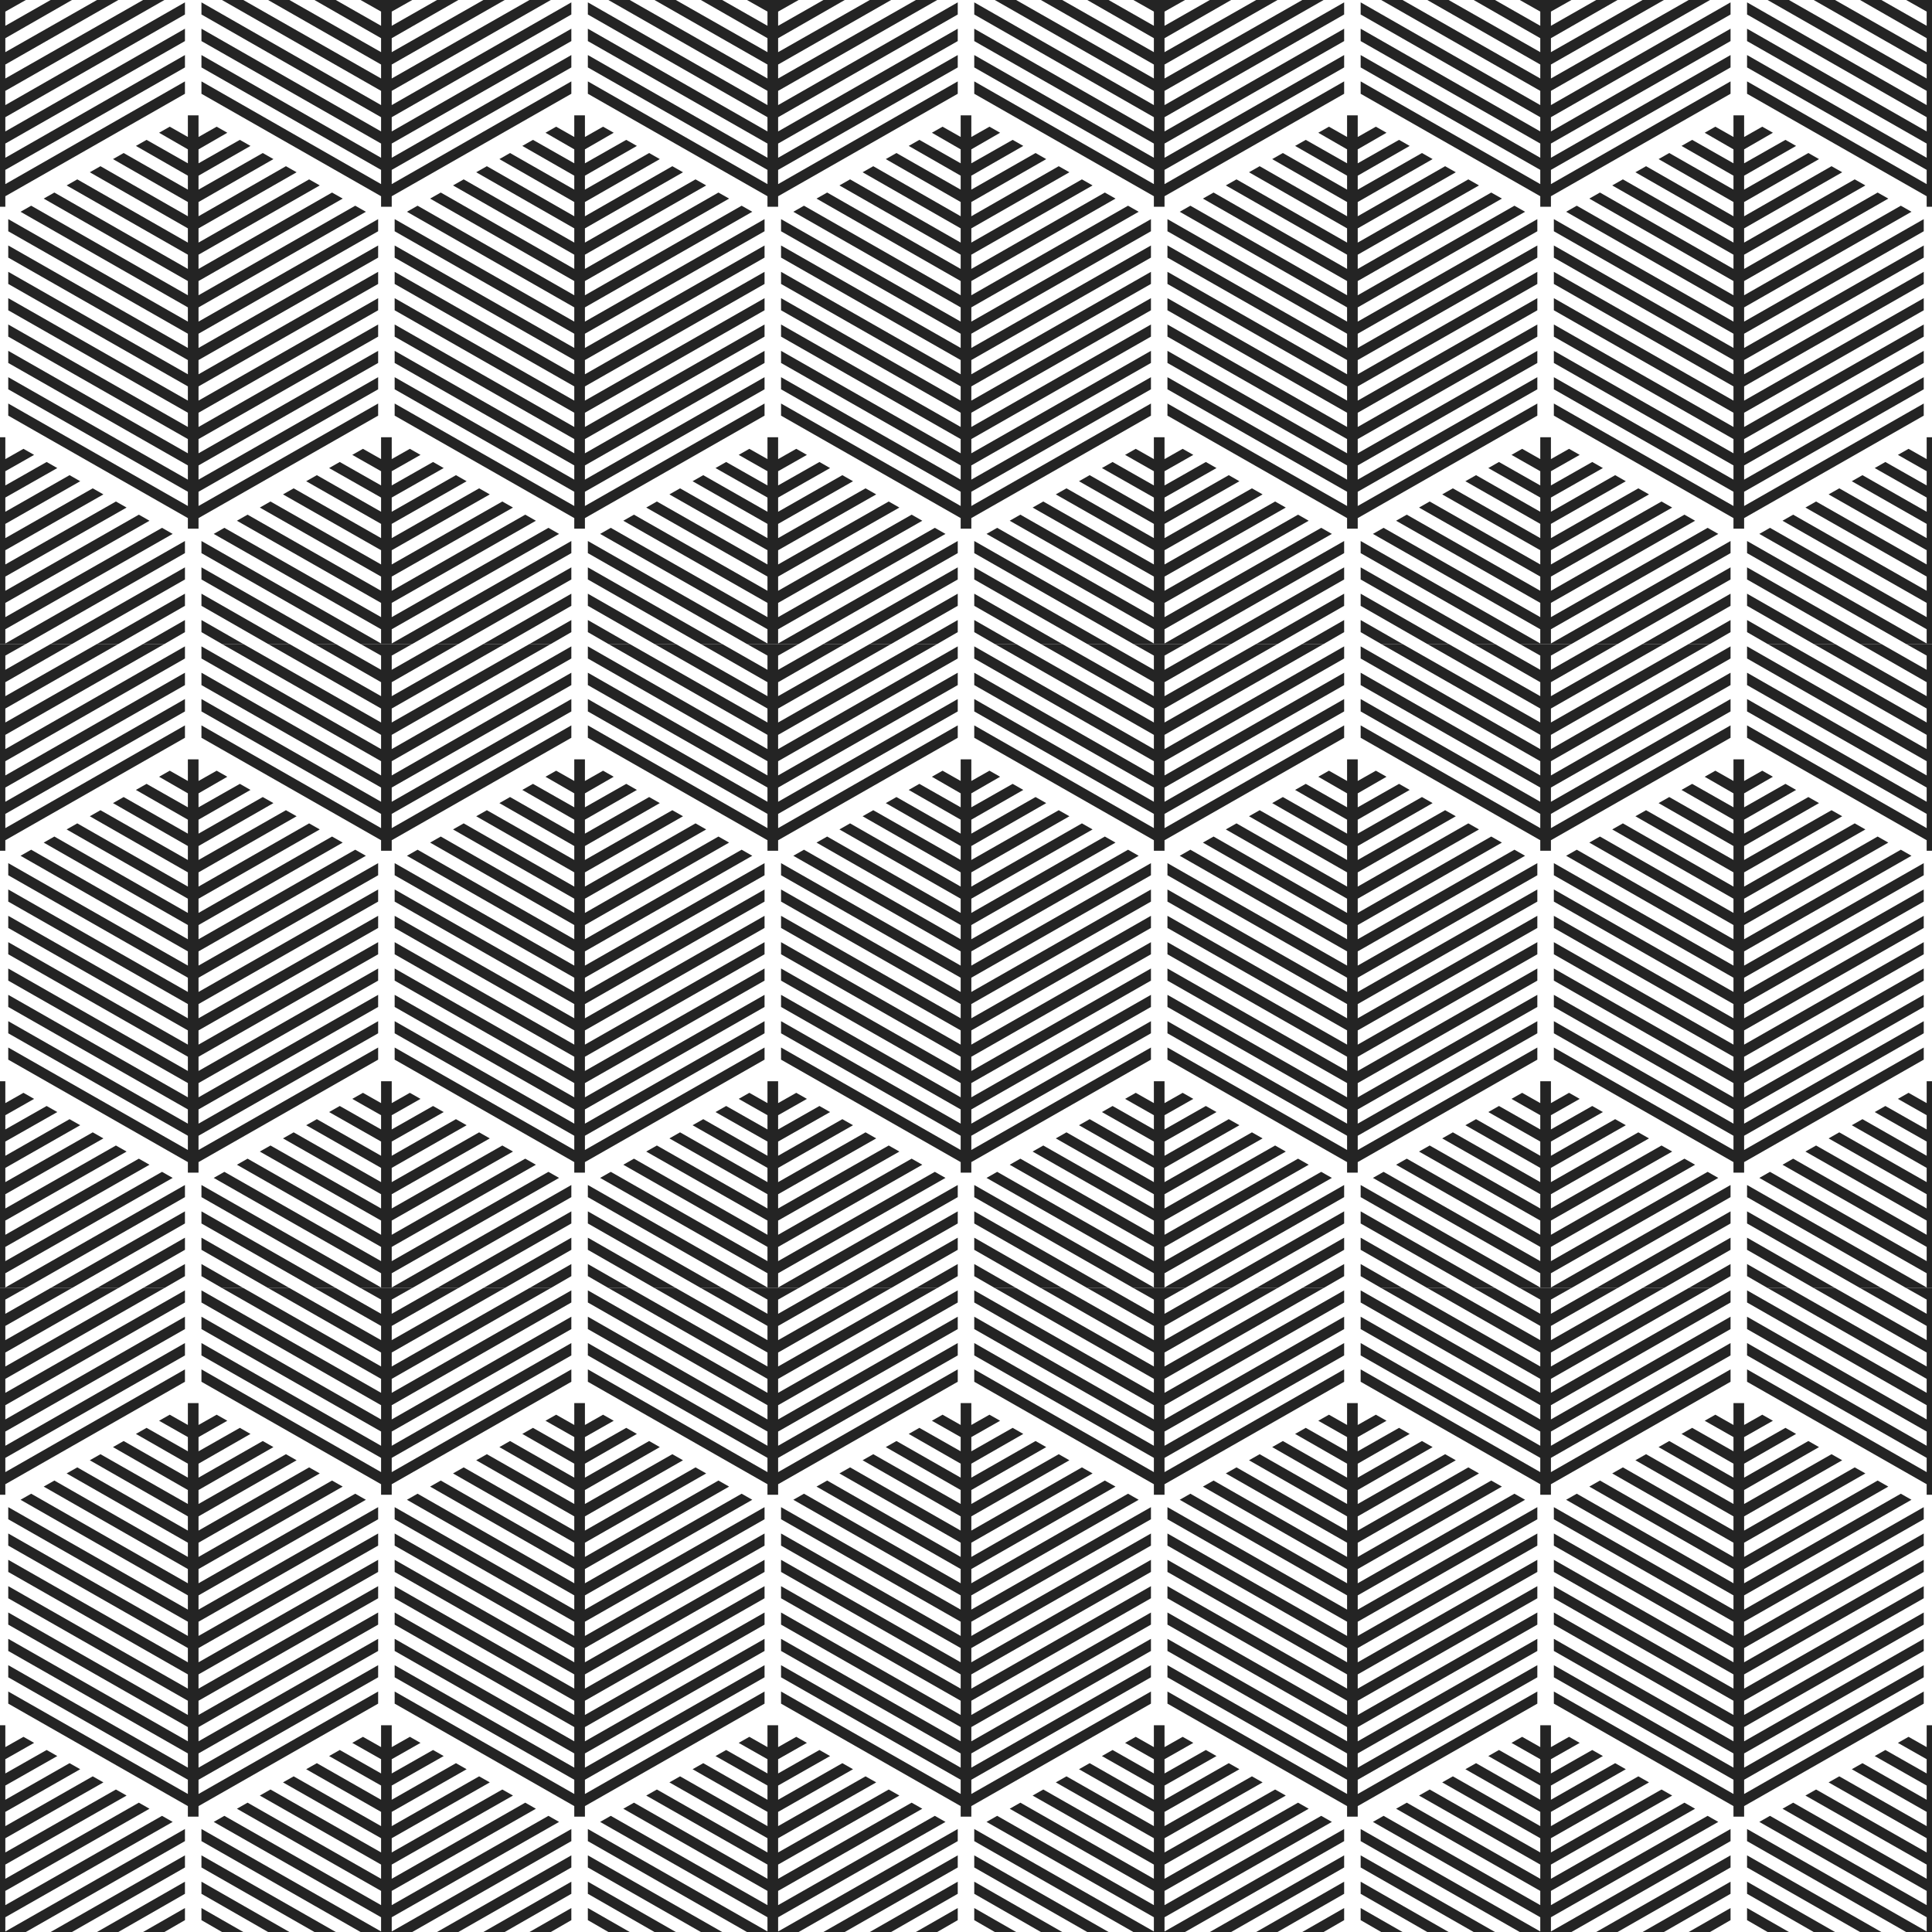 <svg width="222" height="222" viewBox="0 0 222 222" fill="none" xmlns="http://www.w3.org/2000/svg">
<path d="M23.149 65.193V66.585L36.132 74H38.582L23.149 65.193Z" fill="#242424"/>
<path d="M23.149 68.219V69.612L30.804 74H33.254L23.149 68.219Z" fill="#242424"/>
<path d="M43.788 50.241V52.753L41.705 51.573L40.48 52.269L43.788 54.146V55.78L39.041 53.086L37.816 53.782L43.788 57.172V58.806L36.408 54.6L35.183 55.296L43.788 60.199V61.833L33.744 56.113L32.519 56.809L43.788 63.225V64.86L31.08 57.626L29.855 58.322L43.788 66.252V67.886L28.447 59.139L27.222 59.836L43.788 69.278V70.913L25.783 60.653L24.558 61.349L43.788 72.305V73.939L23.149 62.166V63.558L41.43 74H44.4V50.241H43.788Z" fill="#242424"/>
<path d="M23.149 71.246V72.638L25.507 74H27.957L23.149 71.246Z" fill="#242424"/>
<path d="M21.251 69.612V68.219L11.146 74H13.596L21.251 69.612Z" fill="#242424"/>
<path d="M21.251 66.585V65.193L5.818 74H8.268L21.251 66.585Z" fill="#242424"/>
<path d="M2.97 74L21.251 63.558V62.166L0.612 73.939V72.305L19.842 61.349L18.617 60.653L0.612 70.913V69.278L17.178 59.836L15.953 59.139L0.612 67.886V66.252L14.545 58.322L13.32 57.626L0.612 64.86V63.225L11.881 56.809L10.656 56.113L0.612 61.833V60.199L9.217 55.296L7.992 54.6L0.612 58.806V57.172L6.583 53.782L5.359 53.086L0.612 55.78V54.146L3.919 52.269L2.695 51.573L0.612 52.753V50.241H0V74H2.97Z" fill="#242424"/>
<path d="M21.251 71.246L16.443 74H18.893L21.251 72.638V71.246Z" fill="#242424"/>
<path d="M22.812 35.32L42.042 24.334L40.817 23.638L22.812 33.928V32.294L39.378 22.82L38.153 22.124L22.812 30.901V29.267L36.745 21.307L35.52 20.611L22.812 27.875V26.241L34.081 19.794L32.856 19.098L22.812 24.848V23.214L31.417 18.281L30.192 17.584L22.812 21.791V20.187L28.783 16.767L27.559 16.071L22.812 18.765V17.161L26.119 15.254L24.895 14.558L22.812 15.738V13.256H21.588V15.738L19.505 14.558L18.281 15.254L21.588 17.161V18.765L16.841 16.071L15.617 16.767L21.588 20.187V21.791L14.208 17.584L12.983 18.281L21.588 23.214V24.848L11.544 19.098L10.319 19.794L21.588 26.241V27.875L8.88 20.611L7.655 21.307L21.588 29.267V30.901L6.247 22.124L5.022 22.82L21.588 32.294V33.928L3.583 23.638L2.358 24.334L21.588 35.32V36.955L0.949 25.181V26.573L21.588 38.347V39.981L0.949 28.208V29.6L21.588 41.373V43.008L0.949 31.234V32.627L21.588 44.4V46.034L0.949 34.261V35.653L21.588 47.427V49.061L0.949 37.288V38.68L21.588 50.453V52.087L0.949 40.314V41.706L21.588 53.48V55.114L0.949 43.341V44.733L21.588 56.506V58.141L0.949 46.367V47.76L21.588 59.533V60.744H22.812V59.533L43.451 47.76V46.367L22.812 58.141V56.506L43.451 44.733V43.341L22.812 55.114V53.48L43.451 41.706V40.314L22.812 52.087V50.453L43.451 38.68V37.288L22.812 49.061V47.427L43.451 35.653V34.261L22.812 46.034V44.4L43.451 32.627V31.234L22.812 43.008V41.373L43.451 29.6V28.208L22.812 39.981V38.347L43.451 26.573V25.181L22.812 36.955V35.32Z" fill="#242424"/>
<path d="M41.43 0L43.788 1.332V2.966L38.582 0H36.132L43.788 4.389V5.993L33.254 0H30.804L43.788 7.415V9.019L27.957 0H25.507L43.788 10.442V12.076L23.149 0.272V1.665L43.788 13.468V15.103L23.149 3.299V4.721L43.788 16.495V18.129L23.149 6.326V7.748L43.788 19.521V21.156L23.149 9.352V10.775L43.788 22.548V23.759H44.4V0H41.43Z" fill="#242424"/>
<path d="M0.612 23.759V22.548L21.251 10.775V9.352L0.612 21.156V19.521L21.251 7.748V6.326L0.612 18.129V16.495L21.251 4.721V3.299L0.612 15.103V13.468L21.251 1.665V0.272L0.612 12.076V10.442L18.893 0H16.443L0.612 9.019V7.415L13.596 0H11.146L0.612 5.993V4.389L8.268 0H5.818L0.612 2.966V1.332L2.97 0H0V23.759H0.612Z" fill="#242424"/>
<path d="M67.549 65.193V66.585L80.532 74H82.982L67.549 65.193Z" fill="#242424"/>
<path d="M67.549 68.219V69.612L75.204 74H77.654L67.549 68.219Z" fill="#242424"/>
<path d="M88.188 50.241V52.753L86.105 51.573L84.881 52.269L88.188 54.146V55.78L83.441 53.086L82.216 53.782L88.188 57.172V58.806L80.808 54.6L79.583 55.296L88.188 60.199V61.833L78.144 56.113L76.919 56.809L88.188 63.225V64.86L75.48 57.626L74.255 58.322L88.188 66.252V67.886L72.847 59.139L71.622 59.836L88.188 69.278V70.913L70.183 60.653L68.958 61.349L88.188 72.305V73.939L67.549 62.166V63.558L85.83 74H88.8V50.241H88.188Z" fill="#242424"/>
<path d="M67.549 71.246V72.638L69.907 74H72.357L67.549 71.246Z" fill="#242424"/>
<path d="M65.651 69.612V68.219L55.546 74H57.996L65.651 69.612Z" fill="#242424"/>
<path d="M65.651 66.585V65.193L50.218 74H52.668L65.651 66.585Z" fill="#242424"/>
<path d="M47.37 74L65.651 63.558V62.166L45.012 73.939V72.305L64.242 61.349L63.017 60.653L45.012 70.913V69.278L61.578 59.836L60.353 59.139L45.012 67.886V66.252L58.945 58.322L57.72 57.626L45.012 64.86V63.225L56.281 56.809L55.056 56.113L45.012 61.833V60.199L53.617 55.296L52.392 54.6L45.012 58.806V57.172L50.983 53.782L49.759 53.086L45.012 55.78V54.146L48.319 52.269L47.095 51.573L45.012 52.753V50.241H44.4V74H47.37Z" fill="#242424"/>
<path d="M65.651 71.246L60.843 74H63.293L65.651 72.638V71.246Z" fill="#242424"/>
<path d="M67.212 35.32L86.442 24.334L85.217 23.638L67.212 33.928V32.294L83.778 22.82L82.553 22.124L67.212 30.901V29.267L81.145 21.307L79.92 20.611L67.212 27.875V26.241L78.481 19.794L77.256 19.098L67.212 24.848V23.214L75.817 18.281L74.592 17.584L67.212 21.791V20.187L73.183 16.767L71.959 16.071L67.212 18.765V17.161L70.519 15.254L69.295 14.558L67.212 15.738V13.256H65.988V15.738L63.905 14.558L62.681 15.254L65.988 17.161V18.765L61.241 16.071L60.017 16.767L65.988 20.187V21.791L58.608 17.584L57.383 18.281L65.988 23.214V24.848L55.944 19.098L54.719 19.794L65.988 26.241V27.875L53.28 20.611L52.055 21.307L65.988 29.267V30.901L50.647 22.124L49.422 22.82L65.988 32.294V33.928L47.983 23.638L46.758 24.334L65.988 35.32V36.955L45.349 25.181V26.573L65.988 38.347V39.981L45.349 28.208V29.6L65.988 41.373V43.008L45.349 31.234V32.627L65.988 44.4V46.034L45.349 34.261V35.653L65.988 47.427V49.061L45.349 37.288V38.68L65.988 50.453V52.087L45.349 40.314V41.706L65.988 53.48V55.114L45.349 43.341V44.733L65.988 56.506V58.141L45.349 46.367V47.76L65.988 59.533V60.744H67.212V59.533L87.851 47.76V46.367L67.212 58.141V56.506L87.851 44.733V43.341L67.212 55.114V53.48L87.851 41.706V40.314L67.212 52.087V50.453L87.851 38.68V37.288L67.212 49.061V47.427L87.851 35.653V34.261L67.212 46.034V44.4L87.851 32.627V31.234L67.212 43.008V41.373L87.851 29.6V28.208L67.212 39.981V38.347L87.851 26.573V25.181L67.212 36.955V35.32Z" fill="#242424"/>
<path d="M85.83 0L88.188 1.332V2.966L82.982 0H80.532L88.188 4.389V5.993L77.654 0H75.204L88.188 7.415V9.019L72.357 0H69.907L88.188 10.442V12.076L67.549 0.272V1.665L88.188 13.468V15.103L67.549 3.299V4.721L88.188 16.495V18.129L67.549 6.326V7.748L88.188 19.521V21.156L67.549 9.352V10.775L88.188 22.548V23.759H88.8V0H85.83Z" fill="#242424"/>
<path d="M45.012 23.759V22.548L65.651 10.775V9.352L45.012 21.156V19.521L65.651 7.748V6.326L45.012 18.129V16.495L65.651 4.721V3.299L45.012 15.103V13.468L65.651 1.665V0.272L45.012 12.076V10.442L63.293 0H60.843L45.012 9.019V7.415L57.996 0H55.546L45.012 5.993V4.389L52.668 0H50.218L45.012 2.966V1.332L47.37 0H44.4V23.759H45.012Z" fill="#242424"/>
<path d="M111.949 65.193V66.585L124.932 74H127.382L111.949 65.193Z" fill="#242424"/>
<path d="M111.949 68.219V69.612L119.604 74H122.054L111.949 68.219Z" fill="#242424"/>
<path d="M132.588 50.241V52.753L130.505 51.573L129.281 52.269L132.588 54.146V55.78L127.841 53.086L126.617 53.782L132.588 57.172V58.806L125.208 54.6L123.983 55.296L132.588 60.199V61.833L122.544 56.113L121.319 56.809L132.588 63.225V64.86L119.88 57.626L118.655 58.322L132.588 66.252V67.886L117.247 59.139L116.022 59.836L132.588 69.278V70.913L114.583 60.653L113.358 61.349L132.588 72.305V73.939L111.949 62.166V63.558L130.23 74H133.2V50.241H132.588Z" fill="#242424"/>
<path d="M111.949 71.246V72.638L114.307 74H116.757L111.949 71.246Z" fill="#242424"/>
<path d="M110.051 69.612V68.219L99.946 74H102.396L110.051 69.612Z" fill="#242424"/>
<path d="M110.051 66.585V65.193L94.618 74H97.068L110.051 66.585Z" fill="#242424"/>
<path d="M91.77 74L110.051 63.558V62.166L89.412 73.939V72.305L108.642 61.349L107.417 60.653L89.412 70.913V69.278L105.978 59.836L104.753 59.139L89.412 67.886V66.252L103.345 58.322L102.12 57.626L89.412 64.86V63.225L100.681 56.809L99.456 56.113L89.412 61.833V60.199L98.017 55.296L96.792 54.6L89.412 58.806V57.172L95.383 53.782L94.159 53.086L89.412 55.78V54.146L92.719 52.269L91.495 51.573L89.412 52.753V50.241H88.8V74H91.77Z" fill="#242424"/>
<path d="M110.051 71.246L105.243 74H107.693L110.051 72.638V71.246Z" fill="#242424"/>
<path d="M111.612 35.32L130.842 24.334L129.617 23.638L111.612 33.928V32.294L128.178 22.82L126.953 22.124L111.612 30.901V29.267L125.545 21.307L124.32 20.611L111.612 27.875V26.241L122.881 19.794L121.656 19.098L111.612 24.848V23.214L120.217 18.281L118.992 17.584L111.612 21.791V20.187L117.583 16.767L116.359 16.071L111.612 18.765V17.161L114.919 15.254L113.695 14.558L111.612 15.738V13.256H110.388V15.738L108.305 14.558L107.081 15.254L110.388 17.161V18.765L105.641 16.071L104.417 16.767L110.388 20.187V21.791L103.008 17.584L101.783 18.281L110.388 23.214V24.848L100.344 19.098L99.119 19.794L110.388 26.241V27.875L97.68 20.611L96.455 21.307L110.388 29.267V30.901L95.047 22.124L93.822 22.82L110.388 32.294V33.928L92.383 23.638L91.158 24.334L110.388 35.32V36.955L89.749 25.181V26.573L110.388 38.347V39.981L89.749 28.208V29.6L110.388 41.373V43.008L89.749 31.234V32.627L110.388 44.4V46.034L89.749 34.261V35.653L110.388 47.427V49.061L89.749 37.288V38.68L110.388 50.453V52.087L89.749 40.314V41.706L110.388 53.48V55.114L89.749 43.341V44.733L110.388 56.506V58.141L89.749 46.367V47.76L110.388 59.533V60.744H111.612V59.533L132.251 47.76V46.367L111.612 58.141V56.506L132.251 44.733V43.341L111.612 55.114V53.48L132.251 41.706V40.314L111.612 52.087V50.453L132.251 38.68V37.288L111.612 49.061V47.427L132.251 35.653V34.261L111.612 46.034V44.4L132.251 32.627V31.234L111.612 43.008V41.373L132.251 29.6V28.208L111.612 39.981V38.347L132.251 26.573V25.181L111.612 36.955V35.32Z" fill="#242424"/>
<path d="M130.23 0L132.588 1.332V2.966L127.382 0H124.932L132.588 4.389V5.993L122.054 0H119.604L132.588 7.415V9.019L116.757 0H114.307L132.588 10.442V12.076L111.949 0.272V1.665L132.588 13.468V15.103L111.949 3.299V4.721L132.588 16.495V18.129L111.949 6.326V7.748L132.588 19.521V21.156L111.949 9.352V10.775L132.588 22.548V23.759H133.2V0H130.23Z" fill="#242424"/>
<path d="M89.412 23.759V22.548L110.051 10.775V9.352L89.412 21.156V19.521L110.051 7.748V6.326L89.412 18.129V16.495L110.051 4.721V3.299L89.412 15.103V13.468L110.051 1.665V0.272L89.412 12.076V10.442L107.693 0H105.243L89.412 9.019V7.415L102.396 0H99.946L89.412 5.993V4.389L97.068 0H94.618L89.412 2.966V1.332L91.77 0H88.8V23.759H89.412Z" fill="#242424"/>
<path d="M156.349 65.193V66.585L169.332 74H171.782L156.349 65.193Z" fill="#242424"/>
<path d="M156.349 68.219V69.612L164.004 74H166.454L156.349 68.219Z" fill="#242424"/>
<path d="M176.988 50.241V52.753L174.905 51.573L173.681 52.269L176.988 54.146V55.78L172.241 53.086L171.017 53.782L176.988 57.172V58.806L169.608 54.6L168.383 55.296L176.988 60.199V61.833L166.944 56.113L165.719 56.809L176.988 63.225V64.86L164.28 57.626L163.055 58.322L176.988 66.252V67.886L161.647 59.139L160.422 59.836L176.988 69.278V70.913L158.983 60.653L157.758 61.349L176.988 72.305V73.939L156.349 62.166V63.558L174.63 74H177.6V50.241H176.988Z" fill="#242424"/>
<path d="M156.349 71.246V72.638L158.707 74H161.157L156.349 71.246Z" fill="#242424"/>
<path d="M154.451 69.612V68.219L144.346 74H146.796L154.451 69.612Z" fill="#242424"/>
<path d="M154.451 66.585V65.193L139.018 74H141.468L154.451 66.585Z" fill="#242424"/>
<path d="M136.17 74L154.451 63.558V62.166L133.812 73.939V72.305L153.042 61.349L151.817 60.653L133.812 70.913V69.278L150.378 59.836L149.153 59.139L133.812 67.886V66.252L147.745 58.322L146.52 57.626L133.812 64.86V63.225L145.081 56.809L143.856 56.113L133.812 61.833V60.199L142.417 55.296L141.192 54.6L133.812 58.806V57.172L139.783 53.782L138.559 53.086L133.812 55.78V54.146L137.119 52.269L135.895 51.573L133.812 52.753V50.241H133.2V74H136.17Z" fill="#242424"/>
<path d="M154.451 71.246L149.643 74H152.093L154.451 72.638V71.246Z" fill="#242424"/>
<path d="M156.012 35.32L175.242 24.334L174.017 23.638L156.012 33.928V32.294L172.578 22.82L171.353 22.124L156.012 30.901V29.267L169.945 21.307L168.72 20.611L156.012 27.875V26.241L167.281 19.794L166.056 19.098L156.012 24.848V23.214L164.617 18.281L163.392 17.584L156.012 21.791V20.187L161.983 16.767L160.759 16.071L156.012 18.765V17.161L159.319 15.254L158.095 14.558L156.012 15.738V13.256H154.788V15.738L152.705 14.558L151.481 15.254L154.788 17.161V18.765L150.041 16.071L148.817 16.767L154.788 20.187V21.791L147.408 17.584L146.183 18.281L154.788 23.214V24.848L144.744 19.098L143.519 19.794L154.788 26.241V27.875L142.08 20.611L140.855 21.307L154.788 29.267V30.901L139.447 22.124L138.222 22.82L154.788 32.294V33.928L136.783 23.638L135.558 24.334L154.788 35.32V36.955L134.149 25.181V26.573L154.788 38.347V39.981L134.149 28.208V29.6L154.788 41.373V43.008L134.149 31.234V32.627L154.788 44.4V46.034L134.149 34.261V35.653L154.788 47.427V49.061L134.149 37.288V38.68L154.788 50.453V52.087L134.149 40.314V41.706L154.788 53.48V55.114L134.149 43.341V44.733L154.788 56.506V58.141L134.149 46.367V47.76L154.788 59.533V60.744H156.012V59.533L176.651 47.76V46.367L156.012 58.141V56.506L176.651 44.733V43.341L156.012 55.114V53.48L176.651 41.706V40.314L156.012 52.087V50.453L176.651 38.68V37.288L156.012 49.061V47.427L176.651 35.653V34.261L156.012 46.034V44.4L176.651 32.627V31.234L156.012 43.008V41.373L176.651 29.6V28.208L156.012 39.981V38.347L176.651 26.573V25.181L156.012 36.955V35.32Z" fill="#242424"/>
<path d="M174.63 0L176.988 1.332V2.966L171.782 0H169.332L176.988 4.389V5.993L166.454 0H164.004L176.988 7.415V9.019L161.157 0H158.707L176.988 10.442V12.076L156.349 0.272V1.665L176.988 13.468V15.103L156.349 3.299V4.721L176.988 16.495V18.129L156.349 6.326V7.748L176.988 19.521V21.156L156.349 9.352V10.775L176.988 22.548V23.759H177.6V0H174.63Z" fill="#242424"/>
<path d="M133.812 23.759V22.548L154.451 10.775V9.352L133.812 21.156V19.521L154.451 7.748V6.326L133.812 18.129V16.495L154.451 4.721V3.299L133.812 15.103V13.468L154.451 1.665V0.272L133.812 12.076V10.442L152.093 0H149.643L133.812 9.019V7.415L146.796 0H144.346L133.812 5.993V4.389L141.468 0H139.018L133.812 2.966V1.332L136.17 0H133.2V23.759H133.812Z" fill="#242424"/>
<path d="M23.149 139.193V140.585L36.132 148H38.582L23.149 139.193Z" fill="#242424"/>
<path d="M23.149 142.219V143.611L30.804 148H33.254L23.149 142.219Z" fill="#242424"/>
<path d="M43.788 124.241V126.753L41.705 125.573L40.48 126.269L43.788 128.146V129.78L39.041 127.086L37.816 127.782L43.788 131.172V132.807L36.408 128.6L35.183 129.296L43.788 134.199V135.833L33.744 130.113L32.519 130.809L43.788 137.225V138.86L31.08 131.626L29.855 132.322L43.788 140.252V141.886L28.447 133.139L27.222 133.836L43.788 143.279V144.913L25.783 134.653L24.558 135.349L43.788 146.305V147.939L23.149 136.166V137.558L41.43 148H44.4V124.241H43.788Z" fill="#242424"/>
<path d="M23.149 145.246V146.638L25.507 148H27.957L23.149 145.246Z" fill="#242424"/>
<path d="M21.251 143.611V142.219L11.146 148H13.596L21.251 143.611Z" fill="#242424"/>
<path d="M21.251 140.585V139.193L5.818 148H8.268L21.251 140.585Z" fill="#242424"/>
<path d="M2.97 148L21.251 137.558V136.166L0.612 147.939V146.305L19.842 135.349L18.617 134.653L0.612 144.913V143.279L17.178 133.836L15.953 133.139L0.612 141.886V140.252L14.545 132.322L13.32 131.626L0.612 138.86V137.225L11.881 130.809L10.656 130.113L0.612 135.833V134.199L9.217 129.296L7.992 128.6L0.612 132.807V131.172L6.583 127.782L5.359 127.086L0.612 129.78V128.146L3.919 126.269L2.695 125.573L0.612 126.753V124.241H0V148H2.97Z" fill="#242424"/>
<path d="M21.251 145.246L16.443 148H18.893L21.251 146.638V145.246Z" fill="#242424"/>
<path d="M22.812 109.32L42.042 98.334L40.817 97.638L22.812 107.928V106.294L39.378 96.82L38.153 96.124L22.812 104.901V103.267L36.745 95.307L35.52 94.611L22.812 101.875V100.24L34.081 93.794L32.856 93.098L22.812 98.818V97.214L31.417 92.281L30.192 91.585L22.812 95.791V94.187L28.783 90.767L27.559 90.071L22.812 92.765V91.161L26.119 89.254L24.895 88.558L22.812 89.738V87.256H21.588V89.738L19.505 88.558L18.281 89.254L21.588 91.161V92.765L16.841 90.071L15.617 90.767L21.588 94.187V95.791L14.208 91.585L12.983 92.281L21.588 97.214V98.818L11.544 93.098L10.319 93.794L21.588 100.24V101.875L8.88 94.611L7.655 95.307L21.588 103.267V104.901L6.247 96.124L5.022 96.82L21.588 106.294V107.928L3.583 97.638L2.358 98.334L21.588 109.32V110.955L0.949 99.181V100.573L21.588 112.347V113.981L0.949 102.208V103.6L21.588 115.373V117.008L0.949 105.234V106.627L21.588 118.4V120.034L0.949 108.261V109.653L21.588 121.427V123.061L0.949 111.288V112.68L21.588 124.453V126.088L0.949 114.314V115.706L21.588 127.48V129.114L0.949 117.341V118.733L21.588 130.506V132.141L0.949 120.367V121.76L21.588 133.533V134.744H22.812V133.533L43.451 121.76V120.367L22.812 132.141V130.506L43.451 118.733V117.341L22.812 129.114V127.48L43.451 115.706V114.314L22.812 126.088V124.453L43.451 112.68V111.288L22.812 123.061V121.427L43.451 109.653V108.261L22.812 120.034V118.4L43.451 106.627V105.234L22.812 117.008V115.373L43.451 103.6V102.208L22.812 113.981V112.347L43.451 100.573V99.181L22.812 110.955V109.32Z" fill="#242424"/>
<path d="M41.43 74L43.788 75.332V76.966L38.582 74H36.132L43.788 78.389V79.993L33.254 74H30.804L43.788 81.415V83.019L27.957 74H25.507L43.788 84.442V86.076L23.149 74.272V75.665L43.788 87.468V89.103L23.149 77.299V78.722L43.788 90.495V92.129L23.149 80.326V81.748L43.788 93.522V95.156L23.149 83.352V84.775L43.788 96.548V97.759H44.4V74H41.43Z" fill="#242424"/>
<path d="M0.612 97.759V96.548L21.251 84.775V83.352L0.612 95.156V93.522L21.251 81.748V80.326L0.612 92.129V90.495L21.251 78.722V77.299L0.612 89.103V87.468L21.251 75.665V74.272L0.612 86.076V84.442L18.893 74H16.443L0.612 83.019V81.415L13.596 74H11.146L0.612 79.993V78.389L8.268 74H5.818L0.612 76.966V75.332L2.97 74H0V97.759H0.612Z" fill="#242424"/>
<path d="M67.549 139.193V140.585L80.532 148H82.982L67.549 139.193Z" fill="#242424"/>
<path d="M67.549 142.219V143.611L75.204 148H77.654L67.549 142.219Z" fill="#242424"/>
<path d="M88.188 124.241V126.753L86.105 125.573L84.881 126.269L88.188 128.146V129.78L83.441 127.086L82.216 127.782L88.188 131.172V132.807L80.808 128.6L79.583 129.296L88.188 134.199V135.833L78.144 130.113L76.919 130.809L88.188 137.225V138.86L75.48 131.626L74.255 132.322L88.188 140.252V141.886L72.847 133.139L71.622 133.836L88.188 143.279V144.913L70.183 134.653L68.958 135.349L88.188 146.305V147.939L67.549 136.166V137.558L85.83 148H88.8V124.241H88.188Z" fill="#242424"/>
<path d="M67.549 145.246V146.638L69.907 148H72.357L67.549 145.246Z" fill="#242424"/>
<path d="M65.651 143.611V142.219L55.546 148H57.996L65.651 143.611Z" fill="#242424"/>
<path d="M65.651 140.585V139.193L50.218 148H52.668L65.651 140.585Z" fill="#242424"/>
<path d="M47.37 148L65.651 137.558V136.166L45.012 147.939V146.305L64.242 135.349L63.017 134.653L45.012 144.913V143.279L61.578 133.836L60.353 133.139L45.012 141.886V140.252L58.945 132.322L57.72 131.626L45.012 138.86V137.225L56.281 130.809L55.056 130.113L45.012 135.833V134.199L53.617 129.296L52.392 128.6L45.012 132.807V131.172L50.983 127.782L49.759 127.086L45.012 129.78V128.146L48.319 126.269L47.095 125.573L45.012 126.753V124.241H44.4V148H47.37Z" fill="#242424"/>
<path d="M65.651 145.246L60.843 148H63.293L65.651 146.638V145.246Z" fill="#242424"/>
<path d="M67.212 109.32L86.442 98.334L85.217 97.638L67.212 107.928V106.294L83.778 96.82L82.553 96.124L67.212 104.901V103.267L81.145 95.307L79.92 94.611L67.212 101.875V100.24L78.481 93.794L77.256 93.098L67.212 98.818V97.214L75.817 92.281L74.592 91.585L67.212 95.791V94.187L73.183 90.767L71.959 90.071L67.212 92.765V91.161L70.519 89.254L69.295 88.558L67.212 89.738V87.256H65.988V89.738L63.905 88.558L62.681 89.254L65.988 91.161V92.765L61.241 90.071L60.017 90.767L65.988 94.187V95.791L58.608 91.585L57.383 92.281L65.988 97.214V98.818L55.944 93.098L54.719 93.794L65.988 100.24V101.875L53.28 94.611L52.055 95.307L65.988 103.267V104.901L50.647 96.124L49.422 96.82L65.988 106.294V107.928L47.983 97.638L46.758 98.334L65.988 109.32V110.955L45.349 99.181V100.573L65.988 112.347V113.981L45.349 102.208V103.6L65.988 115.373V117.008L45.349 105.234V106.627L65.988 118.4V120.034L45.349 108.261V109.653L65.988 121.427V123.061L45.349 111.288V112.68L65.988 124.453V126.088L45.349 114.314V115.706L65.988 127.48V129.114L45.349 117.341V118.733L65.988 130.506V132.141L45.349 120.367V121.76L65.988 133.533V134.744H67.212V133.533L87.851 121.76V120.367L67.212 132.141V130.506L87.851 118.733V117.341L67.212 129.114V127.48L87.851 115.706V114.314L67.212 126.088V124.453L87.851 112.68V111.288L67.212 123.061V121.427L87.851 109.653V108.261L67.212 120.034V118.4L87.851 106.627V105.234L67.212 117.008V115.373L87.851 103.6V102.208L67.212 113.981V112.347L87.851 100.573V99.181L67.212 110.955V109.32Z" fill="#242424"/>
<path d="M85.83 74L88.188 75.332V76.966L82.982 74H80.532L88.188 78.389V79.993L77.654 74H75.204L88.188 81.415V83.019L72.357 74H69.907L88.188 84.442V86.076L67.549 74.272V75.665L88.188 87.468V89.103L67.549 77.299V78.722L88.188 90.495V92.129L67.549 80.326V81.748L88.188 93.522V95.156L67.549 83.352V84.775L88.188 96.548V97.759H88.8V74H85.83Z" fill="#242424"/>
<path d="M45.012 97.759V96.548L65.651 84.775V83.352L45.012 95.156V93.522L65.651 81.748V80.326L45.012 92.129V90.495L65.651 78.722V77.299L45.012 89.103V87.468L65.651 75.665V74.272L45.012 86.076V84.442L63.293 74H60.843L45.012 83.019V81.415L57.996 74H55.546L45.012 79.993V78.389L52.668 74H50.218L45.012 76.966V75.332L47.37 74H44.4V97.759H45.012Z" fill="#242424"/>
<path d="M111.949 139.193V140.585L124.932 148H127.382L111.949 139.193Z" fill="#242424"/>
<path d="M111.949 142.219V143.611L119.604 148H122.054L111.949 142.219Z" fill="#242424"/>
<path d="M132.588 124.241V126.753L130.505 125.573L129.281 126.269L132.588 128.146V129.78L127.841 127.086L126.617 127.782L132.588 131.172V132.807L125.208 128.6L123.983 129.296L132.588 134.199V135.833L122.544 130.113L121.319 130.809L132.588 137.225V138.86L119.88 131.626L118.655 132.322L132.588 140.252V141.886L117.247 133.139L116.022 133.836L132.588 143.279V144.913L114.583 134.653L113.358 135.349L132.588 146.305V147.939L111.949 136.166V137.558L130.23 148H133.2V124.241H132.588Z" fill="#242424"/>
<path d="M111.949 145.246V146.638L114.307 148H116.757L111.949 145.246Z" fill="#242424"/>
<path d="M110.051 143.611V142.219L99.946 148H102.396L110.051 143.611Z" fill="#242424"/>
<path d="M110.051 140.585V139.193L94.618 148H97.068L110.051 140.585Z" fill="#242424"/>
<path d="M91.77 148L110.051 137.558V136.166L89.412 147.939V146.305L108.642 135.349L107.417 134.653L89.412 144.913V143.279L105.978 133.836L104.753 133.139L89.412 141.886V140.252L103.345 132.322L102.12 131.626L89.412 138.86V137.225L100.681 130.809L99.456 130.113L89.412 135.833V134.199L98.017 129.296L96.792 128.6L89.412 132.807V131.172L95.383 127.782L94.159 127.086L89.412 129.78V128.146L92.719 126.269L91.495 125.573L89.412 126.753V124.241H88.8V148H91.77Z" fill="#242424"/>
<path d="M110.051 145.246L105.243 148H107.693L110.051 146.638V145.246Z" fill="#242424"/>
<path d="M111.612 109.32L130.842 98.334L129.617 97.638L111.612 107.928V106.294L128.178 96.82L126.953 96.124L111.612 104.901V103.267L125.545 95.307L124.32 94.611L111.612 101.875V100.24L122.881 93.794L121.656 93.098L111.612 98.818V97.214L120.217 92.281L118.992 91.585L111.612 95.791V94.187L117.583 90.767L116.359 90.071L111.612 92.765V91.161L114.919 89.254L113.695 88.558L111.612 89.738V87.256H110.388V89.738L108.305 88.558L107.081 89.254L110.388 91.161V92.765L105.641 90.071L104.417 90.767L110.388 94.187V95.791L103.008 91.585L101.783 92.281L110.388 97.214V98.818L100.344 93.098L99.119 93.794L110.388 100.24V101.875L97.68 94.611L96.455 95.307L110.388 103.267V104.901L95.047 96.124L93.822 96.82L110.388 106.294V107.928L92.383 97.638L91.158 98.334L110.388 109.32V110.955L89.749 99.181V100.573L110.388 112.347V113.981L89.749 102.208V103.6L110.388 115.373V117.008L89.749 105.234V106.627L110.388 118.4V120.034L89.749 108.261V109.653L110.388 121.427V123.061L89.749 111.288V112.68L110.388 124.453V126.088L89.749 114.314V115.706L110.388 127.48V129.114L89.749 117.341V118.733L110.388 130.506V132.141L89.749 120.367V121.76L110.388 133.533V134.744H111.612V133.533L132.251 121.76V120.367L111.612 132.141V130.506L132.251 118.733V117.341L111.612 129.114V127.48L132.251 115.706V114.314L111.612 126.088V124.453L132.251 112.68V111.288L111.612 123.061V121.427L132.251 109.653V108.261L111.612 120.034V118.4L132.251 106.627V105.234L111.612 117.008V115.373L132.251 103.6V102.208L111.612 113.981V112.347L132.251 100.573V99.181L111.612 110.955V109.32Z" fill="#242424"/>
<path d="M130.23 74L132.588 75.332V76.966L127.382 74H124.932L132.588 78.389V79.993L122.054 74H119.604L132.588 81.415V83.019L116.757 74H114.307L132.588 84.442V86.076L111.949 74.272V75.665L132.588 87.468V89.103L111.949 77.299V78.722L132.588 90.495V92.129L111.949 80.326V81.748L132.588 93.522V95.156L111.949 83.352V84.775L132.588 96.548V97.759H133.2V74H130.23Z" fill="#242424"/>
<path d="M89.412 97.759V96.548L110.051 84.775V83.352L89.412 95.156V93.522L110.051 81.748V80.326L89.412 92.129V90.495L110.051 78.722V77.299L89.412 89.103V87.468L110.051 75.665V74.272L89.412 86.076V84.442L107.693 74H105.243L89.412 83.019V81.415L102.396 74H99.946L89.412 79.993V78.389L97.068 74H94.618L89.412 76.966V75.332L91.77 74H88.8V97.759H89.412Z" fill="#242424"/>
<path d="M156.349 139.193V140.585L169.332 148H171.782L156.349 139.193Z" fill="#242424"/>
<path d="M156.349 142.219V143.611L164.004 148H166.454L156.349 142.219Z" fill="#242424"/>
<path d="M176.988 124.241V126.753L174.905 125.573L173.681 126.269L176.988 128.146V129.78L172.241 127.086L171.017 127.782L176.988 131.172V132.807L169.608 128.6L168.383 129.296L176.988 134.199V135.833L166.944 130.113L165.719 130.809L176.988 137.225V138.86L164.28 131.626L163.055 132.322L176.988 140.252V141.886L161.647 133.139L160.422 133.836L176.988 143.279V144.913L158.983 134.653L157.758 135.349L176.988 146.305V147.939L156.349 136.166V137.558L174.63 148H177.6V124.241H176.988Z" fill="#242424"/>
<path d="M156.349 145.246V146.638L158.707 148H161.157L156.349 145.246Z" fill="#242424"/>
<path d="M154.451 143.611V142.219L144.346 148H146.796L154.451 143.611Z" fill="#242424"/>
<path d="M154.451 140.585V139.193L139.018 148H141.468L154.451 140.585Z" fill="#242424"/>
<path d="M136.17 148L154.451 137.558V136.166L133.812 147.939V146.305L153.042 135.349L151.817 134.653L133.812 144.913V143.279L150.378 133.836L149.153 133.139L133.812 141.886V140.252L147.745 132.322L146.52 131.626L133.812 138.86V137.225L145.081 130.809L143.856 130.113L133.812 135.833V134.199L142.417 129.296L141.192 128.6L133.812 132.807V131.172L139.783 127.782L138.559 127.086L133.812 129.78V128.146L137.119 126.269L135.895 125.573L133.812 126.753V124.241H133.2V148H136.17Z" fill="#242424"/>
<path d="M154.451 145.246L149.643 148H152.093L154.451 146.638V145.246Z" fill="#242424"/>
<path d="M156.012 109.32L175.242 98.334L174.017 97.638L156.012 107.928V106.294L172.578 96.82L171.353 96.124L156.012 104.901V103.267L169.945 95.307L168.72 94.611L156.012 101.875V100.24L167.281 93.794L166.056 93.098L156.012 98.818V97.214L164.617 92.281L163.392 91.585L156.012 95.791V94.187L161.983 90.767L160.759 90.071L156.012 92.765V91.161L159.319 89.254L158.095 88.558L156.012 89.738V87.256H154.788V89.738L152.705 88.558L151.481 89.254L154.788 91.161V92.765L150.041 90.071L148.817 90.767L154.788 94.187V95.791L147.408 91.585L146.183 92.281L154.788 97.214V98.818L144.744 93.098L143.519 93.794L154.788 100.24V101.875L142.08 94.611L140.855 95.307L154.788 103.267V104.901L139.447 96.124L138.222 96.82L154.788 106.294V107.928L136.783 97.638L135.558 98.334L154.788 109.32V110.955L134.149 99.181V100.573L154.788 112.347V113.981L134.149 102.208V103.6L154.788 115.373V117.008L134.149 105.234V106.627L154.788 118.4V120.034L134.149 108.261V109.653L154.788 121.427V123.061L134.149 111.288V112.68L154.788 124.453V126.088L134.149 114.314V115.706L154.788 127.48V129.114L134.149 117.341V118.733L154.788 130.506V132.141L134.149 120.367V121.76L154.788 133.533V134.744H156.012V133.533L176.651 121.76V120.367L156.012 132.141V130.506L176.651 118.733V117.341L156.012 129.114V127.48L176.651 115.706V114.314L156.012 126.088V124.453L176.651 112.68V111.288L156.012 123.061V121.427L176.651 109.653V108.261L156.012 120.034V118.4L176.651 106.627V105.234L156.012 117.008V115.373L176.651 103.6V102.208L156.012 113.981V112.347L176.651 100.573V99.181L156.012 110.955V109.32Z" fill="#242424"/>
<path d="M174.63 74L176.988 75.332V76.966L171.782 74H169.332L176.988 78.389V79.993L166.454 74H164.004L176.988 81.415V83.019L161.157 74H158.707L176.988 84.442V86.076L156.349 74.272V75.665L176.988 87.468V89.103L156.349 77.299V78.722L176.988 90.495V92.129L156.349 80.326V81.748L176.988 93.522V95.156L156.349 83.352V84.775L176.988 96.548V97.759H177.6V74H174.63Z" fill="#242424"/>
<path d="M133.812 97.759V96.548L154.451 84.775V83.352L133.812 95.156V93.522L154.451 81.748V80.326L133.812 92.129V90.495L154.451 78.722V77.299L133.812 89.103V87.468L154.451 75.665V74.272L133.812 86.076V84.442L152.093 74H149.643L133.812 83.019V81.415L146.796 74H144.346L133.812 79.993V78.389L141.468 74H139.018L133.812 76.966V75.332L136.17 74H133.2V97.759H133.812Z" fill="#242424"/>
<path d="M23.149 213.193V214.585L36.132 222H38.582L23.149 213.193Z" fill="#242424"/>
<path d="M23.149 216.219V217.611L30.804 222H33.254L23.149 216.219Z" fill="#242424"/>
<path d="M43.788 198.241V200.753L41.705 199.573L40.48 200.269L43.788 202.146V203.78L39.041 201.086L37.816 201.782L43.788 205.172V206.807L36.408 202.6L35.183 203.296L43.788 208.199V209.833L33.744 204.113L32.519 204.809L43.788 211.225V212.86L31.08 205.626L29.855 206.322L43.788 214.252V215.886L28.447 207.139L27.222 207.836L43.788 217.279V218.913L25.783 208.653L24.558 209.349L43.788 220.305V221.939L23.149 210.166V211.558L41.43 222H44.4V198.241H43.788Z" fill="#242424"/>
<path d="M23.149 219.246V220.638L25.507 222H27.957L23.149 219.246Z" fill="#242424"/>
<path d="M21.251 217.611V216.219L11.146 222H13.596L21.251 217.611Z" fill="#242424"/>
<path d="M21.251 214.585V213.193L5.818 222H8.268L21.251 214.585Z" fill="#242424"/>
<path d="M2.97 222L21.251 211.558V210.166L0.612 221.939V220.305L19.842 209.349L18.617 208.653L0.612 218.913V217.279L17.178 207.836L15.953 207.139L0.612 215.886V214.252L14.545 206.322L13.32 205.626L0.612 212.86V211.225L11.881 204.809L10.656 204.113L0.612 209.833V208.199L9.217 203.296L7.992 202.6L0.612 206.807V205.172L6.583 201.782L5.359 201.086L0.612 203.78V202.146L3.919 200.269L2.695 199.573L0.612 200.753V198.241H0V222H2.97Z" fill="#242424"/>
<path d="M21.251 219.246L16.443 222H18.893L21.251 220.638V219.246Z" fill="#242424"/>
<path d="M22.812 183.32L42.042 172.334L40.817 171.638L22.812 181.928V180.294L39.378 170.82L38.153 170.124L22.812 178.901V177.267L36.745 169.307L35.52 168.611L22.812 175.875V174.241L34.081 167.794L32.856 167.098L22.812 172.818V171.214L31.417 166.281L30.192 165.584L22.812 169.791V168.187L28.783 164.767L27.559 164.071L22.812 166.765V165.13L26.119 163.254L24.895 162.558L22.812 163.738V161.226H21.588V163.738L19.505 162.558L18.281 163.254L21.588 165.13V166.765L16.841 164.071L15.617 164.767L21.588 168.187V169.791L14.208 165.584L12.983 166.281L21.588 171.214V172.818L11.544 167.098L10.319 167.794L21.588 174.241V175.875L8.88 168.611L7.655 169.307L21.588 177.267V178.901L6.247 170.124L5.022 170.82L21.588 180.294V181.928L3.583 171.638L2.358 172.334L21.588 183.32V184.955L0.949 173.181V174.573L21.588 186.347V187.981L0.949 176.208V177.6L21.588 189.373V191.008L0.949 179.234V180.627L21.588 192.4V194.034L0.949 182.261V183.653L21.588 195.427V197.061L0.949 185.288V186.68L21.588 198.453V200.088L0.949 188.314V189.706L21.588 201.48V203.114L0.949 191.341V192.733L21.588 204.506V206.141L0.949 194.367V195.76L21.588 207.533V208.744H22.812V207.533L43.451 195.76V194.367L22.812 206.141V204.506L43.451 192.733V191.341L22.812 203.114V201.48L43.451 189.706V188.314L22.812 200.088V198.453L43.451 186.68V185.288L22.812 197.061V195.427L43.451 183.653V182.261L22.812 194.034V192.4L43.451 180.627V179.234L22.812 191.008V189.373L43.451 177.6V176.208L22.812 187.981V186.347L43.451 174.573V173.181L22.812 184.955V183.32Z" fill="#242424"/>
<path d="M41.43 148L43.788 149.332V150.966L38.582 148H36.132L43.788 152.358V153.993L33.254 148H30.804L43.788 155.415V157.019L27.957 148H25.507L43.788 158.442V160.046L23.149 148.272V149.665L43.788 161.468V163.103L23.149 151.299V152.721L43.788 164.495V166.129L23.149 154.326V155.748L43.788 167.521V169.156L23.149 157.352V158.775L43.788 170.548V171.759H44.4V148H41.43Z" fill="#242424"/>
<path d="M0.612 171.759V170.548L21.251 158.775V157.352L0.612 169.156V167.521L21.251 155.748V154.326L0.612 166.129V164.495L21.251 152.721V151.299L0.612 163.103V161.468L21.251 149.665V148.272L0.612 160.046V158.442L18.893 148H16.443L0.612 157.019V155.415L13.596 148H11.146L0.612 153.993V152.358L8.268 148H5.818L0.612 150.966V149.332L2.97 148H0V171.759H0.612Z" fill="#242424"/>
<path d="M67.549 213.193V214.585L80.532 222H82.982L67.549 213.193Z" fill="#242424"/>
<path d="M67.549 216.219V217.611L75.204 222H77.654L67.549 216.219Z" fill="#242424"/>
<path d="M88.188 198.241V200.753L86.105 199.573L84.881 200.269L88.188 202.146V203.78L83.441 201.086L82.216 201.782L88.188 205.172V206.807L80.808 202.6L79.583 203.296L88.188 208.199V209.833L78.144 204.113L76.919 204.809L88.188 211.225V212.86L75.48 205.626L74.255 206.322L88.188 214.252V215.886L72.847 207.139L71.622 207.836L88.188 217.279V218.913L70.183 208.653L68.958 209.349L88.188 220.305V221.939L67.549 210.166V211.558L85.83 222H88.8V198.241H88.188Z" fill="#242424"/>
<path d="M67.549 219.246V220.638L69.907 222H72.357L67.549 219.246Z" fill="#242424"/>
<path d="M65.651 217.611V216.219L55.546 222H57.996L65.651 217.611Z" fill="#242424"/>
<path d="M65.651 214.585V213.193L50.218 222H52.668L65.651 214.585Z" fill="#242424"/>
<path d="M47.37 222L65.651 211.558V210.166L45.012 221.939V220.305L64.242 209.349L63.017 208.653L45.012 218.913V217.279L61.578 207.836L60.353 207.139L45.012 215.886V214.252L58.945 206.322L57.72 205.626L45.012 212.86V211.225L56.281 204.809L55.056 204.113L45.012 209.833V208.199L53.617 203.296L52.392 202.6L45.012 206.807V205.172L50.983 201.782L49.759 201.086L45.012 203.78V202.146L48.319 200.269L47.095 199.573L45.012 200.753V198.241H44.4V222H47.37Z" fill="#242424"/>
<path d="M65.651 219.246L60.843 222H63.293L65.651 220.638V219.246Z" fill="#242424"/>
<path d="M67.212 183.32L86.442 172.334L85.217 171.638L67.212 181.928V180.294L83.778 170.82L82.553 170.124L67.212 178.901V177.267L81.145 169.307L79.92 168.611L67.212 175.875V174.241L78.481 167.794L77.256 167.098L67.212 172.818V171.214L75.817 166.281L74.592 165.584L67.212 169.791V168.187L73.183 164.767L71.959 164.071L67.212 166.765V165.13L70.519 163.254L69.295 162.558L67.212 163.738V161.226H65.988V163.738L63.905 162.558L62.681 163.254L65.988 165.13V166.765L61.241 164.071L60.017 164.767L65.988 168.187V169.791L58.608 165.584L57.383 166.281L65.988 171.214V172.818L55.944 167.098L54.719 167.794L65.988 174.241V175.875L53.28 168.611L52.055 169.307L65.988 177.267V178.901L50.647 170.124L49.422 170.82L65.988 180.294V181.928L47.983 171.638L46.758 172.334L65.988 183.32V184.955L45.349 173.181V174.573L65.988 186.347V187.981L45.349 176.208V177.6L65.988 189.373V191.008L45.349 179.234V180.627L65.988 192.4V194.034L45.349 182.261V183.653L65.988 195.427V197.061L45.349 185.288V186.68L65.988 198.453V200.088L45.349 188.314V189.706L65.988 201.48V203.114L45.349 191.341V192.733L65.988 204.506V206.141L45.349 194.367V195.76L65.988 207.533V208.744H67.212V207.533L87.851 195.76V194.367L67.212 206.141V204.506L87.851 192.733V191.341L67.212 203.114V201.48L87.851 189.706V188.314L67.212 200.088V198.453L87.851 186.68V185.288L67.212 197.061V195.427L87.851 183.653V182.261L67.212 194.034V192.4L87.851 180.627V179.234L67.212 191.008V189.373L87.851 177.6V176.208L67.212 187.981V186.347L87.851 174.573V173.181L67.212 184.955V183.32Z" fill="#242424"/>
<path d="M85.83 148L88.188 149.332V150.966L82.982 148H80.532L88.188 152.358V153.993L77.654 148H75.204L88.188 155.415V157.019L72.357 148H69.907L88.188 158.442V160.046L67.549 148.272V149.665L88.188 161.468V163.103L67.549 151.299V152.721L88.188 164.495V166.129L67.549 154.326V155.748L88.188 167.521V169.156L67.549 157.352V158.775L88.188 170.548V171.759H88.8V148H85.83Z" fill="#242424"/>
<path d="M45.012 171.759V170.548L65.651 158.775V157.352L45.012 169.156V167.521L65.651 155.748V154.326L45.012 166.129V164.495L65.651 152.721V151.299L45.012 163.103V161.468L65.651 149.665V148.272L45.012 160.046V158.442L63.293 148H60.843L45.012 157.019V155.415L57.996 148H55.546L45.012 153.993V152.358L52.668 148H50.218L45.012 150.966V149.332L47.37 148H44.4V171.759H45.012Z" fill="#242424"/>
<path d="M111.949 213.193V214.585L124.932 222H127.382L111.949 213.193Z" fill="#242424"/>
<path d="M111.949 216.219V217.611L119.604 222H122.054L111.949 216.219Z" fill="#242424"/>
<path d="M132.588 198.241V200.753L130.505 199.573L129.281 200.269L132.588 202.146V203.78L127.841 201.086L126.617 201.782L132.588 205.172V206.807L125.208 202.6L123.983 203.296L132.588 208.199V209.833L122.544 204.113L121.319 204.809L132.588 211.225V212.86L119.88 205.626L118.655 206.322L132.588 214.252V215.886L117.247 207.139L116.022 207.836L132.588 217.279V218.913L114.583 208.653L113.358 209.349L132.588 220.305V221.939L111.949 210.166V211.558L130.23 222H133.2V198.241H132.588Z" fill="#242424"/>
<path d="M111.949 219.246V220.638L114.307 222H116.757L111.949 219.246Z" fill="#242424"/>
<path d="M110.051 217.611V216.219L99.946 222H102.396L110.051 217.611Z" fill="#242424"/>
<path d="M110.051 214.585V213.193L94.618 222H97.068L110.051 214.585Z" fill="#242424"/>
<path d="M91.77 222L110.051 211.558V210.166L89.412 221.939V220.305L108.642 209.349L107.417 208.653L89.412 218.913V217.279L105.978 207.836L104.753 207.139L89.412 215.886V214.252L103.345 206.322L102.12 205.626L89.412 212.86V211.225L100.681 204.809L99.456 204.113L89.412 209.833V208.199L98.017 203.296L96.792 202.6L89.412 206.807V205.172L95.383 201.782L94.159 201.086L89.412 203.78V202.146L92.719 200.269L91.495 199.573L89.412 200.753V198.241H88.8V222H91.77Z" fill="#242424"/>
<path d="M110.051 219.246L105.243 222H107.693L110.051 220.638V219.246Z" fill="#242424"/>
<path d="M111.612 183.32L130.842 172.334L129.617 171.638L111.612 181.928V180.294L128.178 170.82L126.953 170.124L111.612 178.901V177.267L125.545 169.307L124.32 168.611L111.612 175.875V174.241L122.881 167.794L121.656 167.098L111.612 172.818V171.214L120.217 166.281L118.992 165.584L111.612 169.791V168.187L117.583 164.767L116.359 164.071L111.612 166.765V165.13L114.919 163.254L113.695 162.558L111.612 163.738V161.226H110.388V163.738L108.305 162.558L107.081 163.254L110.388 165.13V166.765L105.641 164.071L104.417 164.767L110.388 168.187V169.791L103.008 165.584L101.783 166.281L110.388 171.214V172.818L100.344 167.098L99.119 167.794L110.388 174.241V175.875L97.68 168.611L96.455 169.307L110.388 177.267V178.901L95.047 170.124L93.822 170.82L110.388 180.294V181.928L92.383 171.638L91.158 172.334L110.388 183.32V184.955L89.749 173.181V174.573L110.388 186.347V187.981L89.749 176.208V177.6L110.388 189.373V191.008L89.749 179.234V180.627L110.388 192.4V194.034L89.749 182.261V183.653L110.388 195.427V197.061L89.749 185.288V186.68L110.388 198.453V200.088L89.749 188.314V189.706L110.388 201.48V203.114L89.749 191.341V192.733L110.388 204.506V206.141L89.749 194.367V195.76L110.388 207.533V208.744H111.612V207.533L132.251 195.76V194.367L111.612 206.141V204.506L132.251 192.733V191.341L111.612 203.114V201.48L132.251 189.706V188.314L111.612 200.088V198.453L132.251 186.68V185.288L111.612 197.061V195.427L132.251 183.653V182.261L111.612 194.034V192.4L132.251 180.627V179.234L111.612 191.008V189.373L132.251 177.6V176.208L111.612 187.981V186.347L132.251 174.573V173.181L111.612 184.955V183.32Z" fill="#242424"/>
<path d="M130.23 148L132.588 149.332V150.966L127.382 148H124.932L132.588 152.358V153.993L122.054 148H119.604L132.588 155.415V157.019L116.757 148H114.307L132.588 158.442V160.046L111.949 148.272V149.665L132.588 161.468V163.103L111.949 151.299V152.721L132.588 164.495V166.129L111.949 154.326V155.748L132.588 167.521V169.156L111.949 157.352V158.775L132.588 170.548V171.759H133.2V148H130.23Z" fill="#242424"/>
<path d="M89.412 171.759V170.548L110.051 158.775V157.352L89.412 169.156V167.521L110.051 155.748V154.326L89.412 166.129V164.495L110.051 152.721V151.299L89.412 163.103V161.468L110.051 149.665V148.272L89.412 160.046V158.442L107.693 148H105.243L89.412 157.019V155.415L102.396 148H99.946L89.412 153.993V152.358L97.068 148H94.618L89.412 150.966V149.332L91.77 148H88.8V171.759H89.412Z" fill="#242424"/>
<path d="M156.349 213.193V214.585L169.332 222H171.782L156.349 213.193Z" fill="#242424"/>
<path d="M156.349 216.219V217.611L164.004 222H166.454L156.349 216.219Z" fill="#242424"/>
<path d="M176.988 198.241V200.753L174.905 199.573L173.681 200.269L176.988 202.146V203.78L172.241 201.086L171.017 201.782L176.988 205.172V206.807L169.608 202.6L168.383 203.296L176.988 208.199V209.833L166.944 204.113L165.719 204.809L176.988 211.225V212.86L164.28 205.626L163.055 206.322L176.988 214.252V215.886L161.647 207.139L160.422 207.836L176.988 217.279V218.913L158.983 208.653L157.758 209.349L176.988 220.305V221.939L156.349 210.166V211.558L174.63 222H177.6V198.241H176.988Z" fill="#242424"/>
<path d="M156.349 219.246V220.638L158.707 222H161.157L156.349 219.246Z" fill="#242424"/>
<path d="M154.451 217.611V216.219L144.346 222H146.796L154.451 217.611Z" fill="#242424"/>
<path d="M154.451 214.585V213.193L139.018 222H141.468L154.451 214.585Z" fill="#242424"/>
<path d="M136.17 222L154.451 211.558V210.166L133.812 221.939V220.305L153.042 209.349L151.817 208.653L133.812 218.913V217.279L150.378 207.836L149.153 207.139L133.812 215.886V214.252L147.745 206.322L146.52 205.626L133.812 212.86V211.225L145.081 204.809L143.856 204.113L133.812 209.833V208.199L142.417 203.296L141.192 202.6L133.812 206.807V205.172L139.783 201.782L138.559 201.086L133.812 203.78V202.146L137.119 200.269L135.895 199.573L133.812 200.753V198.241H133.2V222H136.17Z" fill="#242424"/>
<path d="M154.451 219.246L149.643 222H152.093L154.451 220.638V219.246Z" fill="#242424"/>
<path d="M156.012 183.32L175.242 172.334L174.017 171.638L156.012 181.928V180.294L172.578 170.82L171.353 170.124L156.012 178.901V177.267L169.945 169.307L168.72 168.611L156.012 175.875V174.241L167.281 167.794L166.056 167.098L156.012 172.818V171.214L164.617 166.281L163.392 165.584L156.012 169.791V168.187L161.983 164.767L160.759 164.071L156.012 166.765V165.13L159.319 163.254L158.095 162.558L156.012 163.738V161.226H154.788V163.738L152.705 162.558L151.481 163.254L154.788 165.13V166.765L150.041 164.071L148.817 164.767L154.788 168.187V169.791L147.408 165.584L146.183 166.281L154.788 171.214V172.818L144.744 167.098L143.519 167.794L154.788 174.241V175.875L142.08 168.611L140.855 169.307L154.788 177.267V178.901L139.447 170.124L138.222 170.82L154.788 180.294V181.928L136.783 171.638L135.558 172.334L154.788 183.32V184.955L134.149 173.181V174.573L154.788 186.347V187.981L134.149 176.208V177.6L154.788 189.373V191.008L134.149 179.234V180.627L154.788 192.4V194.034L134.149 182.261V183.653L154.788 195.427V197.061L134.149 185.288V186.68L154.788 198.453V200.088L134.149 188.314V189.706L154.788 201.48V203.114L134.149 191.341V192.733L154.788 204.506V206.141L134.149 194.367V195.76L154.788 207.533V208.744H156.012V207.533L176.651 195.76V194.367L156.012 206.141V204.506L176.651 192.733V191.341L156.012 203.114V201.48L176.651 189.706V188.314L156.012 200.088V198.453L176.651 186.68V185.288L156.012 197.061V195.427L176.651 183.653V182.261L156.012 194.034V192.4L176.651 180.627V179.234L156.012 191.008V189.373L176.651 177.6V176.208L156.012 187.981V186.347L176.651 174.573V173.181L156.012 184.955V183.32Z" fill="#242424"/>
<path d="M174.63 148L176.988 149.332V150.966L171.782 148H169.332L176.988 152.358V153.993L166.454 148H164.004L176.988 155.415V157.019L161.157 148H158.707L176.988 158.442V160.046L156.349 148.272V149.665L176.988 161.468V163.103L156.349 151.299V152.721L176.988 164.495V166.129L156.349 154.326V155.748L176.988 167.521V169.156L156.349 157.352V158.775L176.988 170.548V171.759H177.6V148H174.63Z" fill="#242424"/>
<path d="M133.812 171.759V170.548L154.451 158.775V157.352L133.812 169.156V167.521L154.451 155.748V154.326L133.812 166.129V164.495L154.451 152.721V151.299L133.812 163.103V161.468L154.451 149.665V148.272L133.812 160.046V158.442L152.093 148H149.643L133.812 157.019V155.415L146.796 148H144.346L133.812 153.993V152.358L141.468 148H139.018L133.812 150.966V149.332L136.17 148H133.2V171.759H133.812Z" fill="#242424"/>
<path d="M200.749 65.193V66.585L213.732 74H216.182L200.749 65.193Z" fill="#242424"/>
<path d="M200.749 68.219V69.612L208.404 74H210.854L200.749 68.219Z" fill="#242424"/>
<path d="M221.388 50.241V52.753L219.305 51.573L218.081 52.269L221.388 54.146V55.78L216.641 53.086L215.417 53.782L221.388 57.172V58.806L214.008 54.6L212.783 55.296L221.388 60.199V61.833L211.344 56.113L210.119 56.809L221.388 63.225V64.86L208.68 57.626L207.455 58.322L221.388 66.252V67.886L206.047 59.139L204.822 59.836L221.388 69.278V70.913L203.383 60.653L202.158 61.349L221.388 72.305V73.939L200.749 62.166V63.558L219.03 74H222V50.241H221.388Z" fill="#242424"/>
<path d="M200.749 71.246V72.638L203.107 74H205.557L200.749 71.246Z" fill="#242424"/>
<path d="M198.851 69.612V68.219L188.746 74H191.196L198.851 69.612Z" fill="#242424"/>
<path d="M198.851 66.585V65.193L183.418 74H185.868L198.851 66.585Z" fill="#242424"/>
<path d="M180.57 74L198.851 63.558V62.166L178.212 73.939V72.305L197.442 61.349L196.217 60.653L178.212 70.913V69.278L194.778 59.836L193.553 59.139L178.212 67.886V66.252L192.145 58.322L190.92 57.626L178.212 64.86V63.225L189.481 56.809L188.256 56.113L178.212 61.833V60.199L186.817 55.296L185.592 54.6L178.212 58.806V57.172L184.183 53.782L182.959 53.086L178.212 55.78V54.146L181.519 52.269L180.295 51.573L178.212 52.753V50.241H177.6V74H180.57Z" fill="#242424"/>
<path d="M198.851 71.246L194.043 74H196.493L198.851 72.638V71.246Z" fill="#242424"/>
<path d="M200.412 35.32L219.642 24.334L218.417 23.638L200.412 33.928V32.294L216.978 22.82L215.753 22.124L200.412 30.901V29.267L214.345 21.307L213.12 20.611L200.412 27.875V26.241L211.681 19.794L210.456 19.098L200.412 24.848V23.214L209.017 18.281L207.792 17.584L200.412 21.791V20.187L206.383 16.767L205.159 16.071L200.412 18.765V17.161L203.719 15.254L202.495 14.558L200.412 15.738V13.256H199.188V15.738L197.105 14.558L195.881 15.254L199.188 17.161V18.765L194.441 16.071L193.217 16.767L199.188 20.187V21.791L191.808 17.584L190.583 18.281L199.188 23.214V24.848L189.144 19.098L187.919 19.794L199.188 26.241V27.875L186.48 20.611L185.255 21.307L199.188 29.267V30.901L183.847 22.124L182.622 22.82L199.188 32.294V33.928L181.183 23.638L179.958 24.334L199.188 35.32V36.955L178.549 25.181V26.573L199.188 38.347V39.981L178.549 28.208V29.6L199.188 41.373V43.008L178.549 31.234V32.627L199.188 44.4V46.034L178.549 34.261V35.653L199.188 47.427V49.061L178.549 37.288V38.68L199.188 50.453V52.087L178.549 40.314V41.706L199.188 53.48V55.114L178.549 43.341V44.733L199.188 56.506V58.141L178.549 46.367V47.76L199.188 59.533V60.744H200.412V59.533L221.051 47.76V46.367L200.412 58.141V56.506L221.051 44.733V43.341L200.412 55.114V53.48L221.051 41.706V40.314L200.412 52.087V50.453L221.051 38.68V37.288L200.412 49.061V47.427L221.051 35.653V34.261L200.412 46.034V44.4L221.051 32.627V31.234L200.412 43.008V41.373L221.051 29.6V28.208L200.412 39.981V38.347L221.051 26.573V25.181L200.412 36.955V35.32Z" fill="#242424"/>
<path d="M219.03 0L221.388 1.332V2.966L216.182 0H213.732L221.388 4.389V5.993L210.854 0H208.404L221.388 7.415V9.019L205.557 0H203.107L221.388 10.442V12.076L200.749 0.272V1.665L221.388 13.468V15.103L200.749 3.299V4.721L221.388 16.495V18.129L200.749 6.326V7.748L221.388 19.521V21.156L200.749 9.352V10.775L221.388 22.548V23.759H222V0H219.03Z" fill="#242424"/>
<path d="M178.212 23.759V22.548L198.851 10.775V9.352L178.212 21.156V19.521L198.851 7.748V6.326L178.212 18.129V16.495L198.851 4.721V3.299L178.212 15.103V13.468L198.851 1.665V0.272L178.212 12.076V10.442L196.493 0H194.043L178.212 9.019V7.415L191.196 0H188.746L178.212 5.993V4.389L185.868 0H183.418L178.212 2.966V1.332L180.57 0H177.6V23.759H178.212Z" fill="#242424"/>
<path d="M200.749 139.193V140.585L213.732 148H216.182L200.749 139.193Z" fill="#242424"/>
<path d="M200.749 142.219V143.611L208.404 148H210.854L200.749 142.219Z" fill="#242424"/>
<path d="M221.388 124.241V126.753L219.305 125.573L218.081 126.269L221.388 128.146V129.78L216.641 127.086L215.417 127.782L221.388 131.172V132.807L214.008 128.6L212.783 129.296L221.388 134.199V135.833L211.344 130.113L210.119 130.809L221.388 137.225V138.86L208.68 131.626L207.455 132.322L221.388 140.252V141.886L206.047 133.139L204.822 133.836L221.388 143.279V144.913L203.383 134.653L202.158 135.349L221.388 146.305V147.939L200.749 136.166V137.558L219.03 148H222V124.241H221.388Z" fill="#242424"/>
<path d="M200.749 145.246V146.638L203.107 148H205.557L200.749 145.246Z" fill="#242424"/>
<path d="M198.851 143.611V142.219L188.746 148H191.196L198.851 143.611Z" fill="#242424"/>
<path d="M198.851 140.585V139.193L183.418 148H185.868L198.851 140.585Z" fill="#242424"/>
<path d="M180.57 148L198.851 137.558V136.166L178.212 147.939V146.305L197.442 135.349L196.217 134.653L178.212 144.913V143.279L194.778 133.836L193.553 133.139L178.212 141.886V140.252L192.145 132.322L190.92 131.626L178.212 138.86V137.225L189.481 130.809L188.256 130.113L178.212 135.833V134.199L186.817 129.296L185.592 128.6L178.212 132.807V131.172L184.183 127.782L182.959 127.086L178.212 129.78V128.146L181.519 126.269L180.295 125.573L178.212 126.753V124.241H177.6V148H180.57Z" fill="#242424"/>
<path d="M198.851 145.246L194.043 148H196.493L198.851 146.638V145.246Z" fill="#242424"/>
<path d="M200.412 109.32L219.642 98.334L218.417 97.638L200.412 107.928V106.294L216.978 96.82L215.753 96.124L200.412 104.901V103.267L214.345 95.307L213.12 94.611L200.412 101.875V100.24L211.681 93.794L210.456 93.098L200.412 98.818V97.214L209.017 92.281L207.792 91.585L200.412 95.791V94.187L206.383 90.767L205.159 90.071L200.412 92.765V91.161L203.719 89.254L202.495 88.558L200.412 89.738V87.256H199.188V89.738L197.105 88.558L195.881 89.254L199.188 91.161V92.765L194.441 90.071L193.217 90.767L199.188 94.187V95.791L191.808 91.585L190.583 92.281L199.188 97.214V98.818L189.144 93.098L187.919 93.794L199.188 100.24V101.875L186.48 94.611L185.255 95.307L199.188 103.267V104.901L183.847 96.124L182.622 96.82L199.188 106.294V107.928L181.183 97.638L179.958 98.334L199.188 109.32V110.955L178.549 99.181V100.573L199.188 112.347V113.981L178.549 102.208V103.6L199.188 115.373V117.008L178.549 105.234V106.627L199.188 118.4V120.034L178.549 108.261V109.653L199.188 121.427V123.061L178.549 111.288V112.68L199.188 124.453V126.088L178.549 114.314V115.706L199.188 127.48V129.114L178.549 117.341V118.733L199.188 130.506V132.141L178.549 120.367V121.76L199.188 133.533V134.744H200.412V133.533L221.051 121.76V120.367L200.412 132.141V130.506L221.051 118.733V117.341L200.412 129.114V127.48L221.051 115.706V114.314L200.412 126.088V124.453L221.051 112.68V111.288L200.412 123.061V121.427L221.051 109.653V108.261L200.412 120.034V118.4L221.051 106.627V105.234L200.412 117.008V115.373L221.051 103.6V102.208L200.412 113.981V112.347L221.051 100.573V99.181L200.412 110.955V109.32Z" fill="#242424"/>
<path d="M219.03 74L221.388 75.332V76.966L216.182 74H213.732L221.388 78.389V79.993L210.854 74H208.404L221.388 81.415V83.019L205.557 74H203.107L221.388 84.442V86.076L200.749 74.272V75.665L221.388 87.468V89.103L200.749 77.299V78.722L221.388 90.495V92.129L200.749 80.326V81.748L221.388 93.522V95.156L200.749 83.352V84.775L221.388 96.548V97.759H222V74H219.03Z" fill="#242424"/>
<path d="M178.212 97.759V96.548L198.851 84.775V83.352L178.212 95.156V93.522L198.851 81.748V80.326L178.212 92.129V90.495L198.851 78.722V77.299L178.212 89.103V87.468L198.851 75.665V74.272L178.212 86.076V84.442L196.493 74H194.043L178.212 83.019V81.415L191.196 74H188.746L178.212 79.993V78.389L185.868 74H183.418L178.212 76.966V75.332L180.57 74H177.6V97.759H178.212Z" fill="#242424"/>
<path d="M200.749 213.193V214.585L213.732 222H216.182L200.749 213.193Z" fill="#242424"/>
<path d="M200.749 216.219V217.611L208.404 222H210.854L200.749 216.219Z" fill="#242424"/>
<path d="M221.388 198.241V200.753L219.305 199.573L218.081 200.269L221.388 202.146V203.78L216.641 201.086L215.417 201.782L221.388 205.172V206.807L214.008 202.6L212.783 203.296L221.388 208.199V209.833L211.344 204.113L210.119 204.809L221.388 211.225V212.86L208.68 205.626L207.455 206.322L221.388 214.252V215.886L206.047 207.139L204.822 207.836L221.388 217.279V218.913L203.383 208.653L202.158 209.349L221.388 220.305V221.939L200.749 210.166V211.558L219.03 222H222V198.241H221.388Z" fill="#242424"/>
<path d="M200.749 219.246V220.638L203.107 222H205.557L200.749 219.246Z" fill="#242424"/>
<path d="M198.851 217.611V216.219L188.746 222H191.196L198.851 217.611Z" fill="#242424"/>
<path d="M198.851 214.585V213.193L183.418 222H185.868L198.851 214.585Z" fill="#242424"/>
<path d="M180.57 222L198.851 211.558V210.166L178.212 221.939V220.305L197.442 209.349L196.217 208.653L178.212 218.913V217.279L194.778 207.836L193.553 207.139L178.212 215.886V214.252L192.145 206.322L190.92 205.626L178.212 212.86V211.225L189.481 204.809L188.256 204.113L178.212 209.833V208.199L186.817 203.296L185.592 202.6L178.212 206.807V205.172L184.183 201.782L182.959 201.086L178.212 203.78V202.146L181.519 200.269L180.295 199.573L178.212 200.753V198.241H177.6V222H180.57Z" fill="#242424"/>
<path d="M198.851 219.246L194.043 222H196.493L198.851 220.638V219.246Z" fill="#242424"/>
<path d="M200.412 183.32L219.642 172.334L218.417 171.638L200.412 181.928V180.294L216.978 170.82L215.753 170.124L200.412 178.901V177.267L214.345 169.307L213.12 168.611L200.412 175.875V174.241L211.681 167.794L210.456 167.098L200.412 172.818V171.214L209.017 166.281L207.792 165.584L200.412 169.791V168.187L206.383 164.767L205.159 164.071L200.412 166.765V165.13L203.719 163.254L202.495 162.558L200.412 163.738V161.226H199.188V163.738L197.105 162.558L195.881 163.254L199.188 165.13V166.765L194.441 164.071L193.217 164.767L199.188 168.187V169.791L191.808 165.584L190.583 166.281L199.188 171.214V172.818L189.144 167.098L187.919 167.794L199.188 174.241V175.875L186.48 168.611L185.255 169.307L199.188 177.267V178.901L183.847 170.124L182.622 170.82L199.188 180.294V181.928L181.183 171.638L179.958 172.334L199.188 183.32V184.955L178.549 173.181V174.573L199.188 186.347V187.981L178.549 176.208V177.6L199.188 189.373V191.008L178.549 179.234V180.627L199.188 192.4V194.034L178.549 182.261V183.653L199.188 195.427V197.061L178.549 185.288V186.68L199.188 198.453V200.088L178.549 188.314V189.706L199.188 201.48V203.114L178.549 191.341V192.733L199.188 204.506V206.141L178.549 194.367V195.76L199.188 207.533V208.744H200.412V207.533L221.051 195.76V194.367L200.412 206.141V204.506L221.051 192.733V191.341L200.412 203.114V201.48L221.051 189.706V188.314L200.412 200.088V198.453L221.051 186.68V185.288L200.412 197.061V195.427L221.051 183.653V182.261L200.412 194.034V192.4L221.051 180.627V179.234L200.412 191.008V189.373L221.051 177.6V176.208L200.412 187.981V186.347L221.051 174.573V173.181L200.412 184.955V183.32Z" fill="#242424"/>
<path d="M219.03 148L221.388 149.332V150.966L216.182 148H213.732L221.388 152.358V153.993L210.854 148H208.404L221.388 155.415V157.019L205.557 148H203.107L221.388 158.442V160.046L200.749 148.272V149.665L221.388 161.468V163.103L200.749 151.299V152.721L221.388 164.495V166.129L200.749 154.326V155.748L221.388 167.521V169.156L200.749 157.352V158.775L221.388 170.548V171.759H222V148H219.03Z" fill="#242424"/>
<path d="M178.212 171.759V170.548L198.851 158.775V157.352L178.212 169.156V167.521L198.851 155.748V154.326L178.212 166.129V164.495L198.851 152.721V151.299L178.212 163.103V161.468L198.851 149.665V148.272L178.212 160.046V158.442L196.493 148H194.043L178.212 157.019V155.415L191.196 148H188.746L178.212 153.993V152.358L185.868 148H183.418L178.212 150.966V149.332L180.57 148H177.6V171.759H178.212Z" fill="#242424"/>
</svg>

